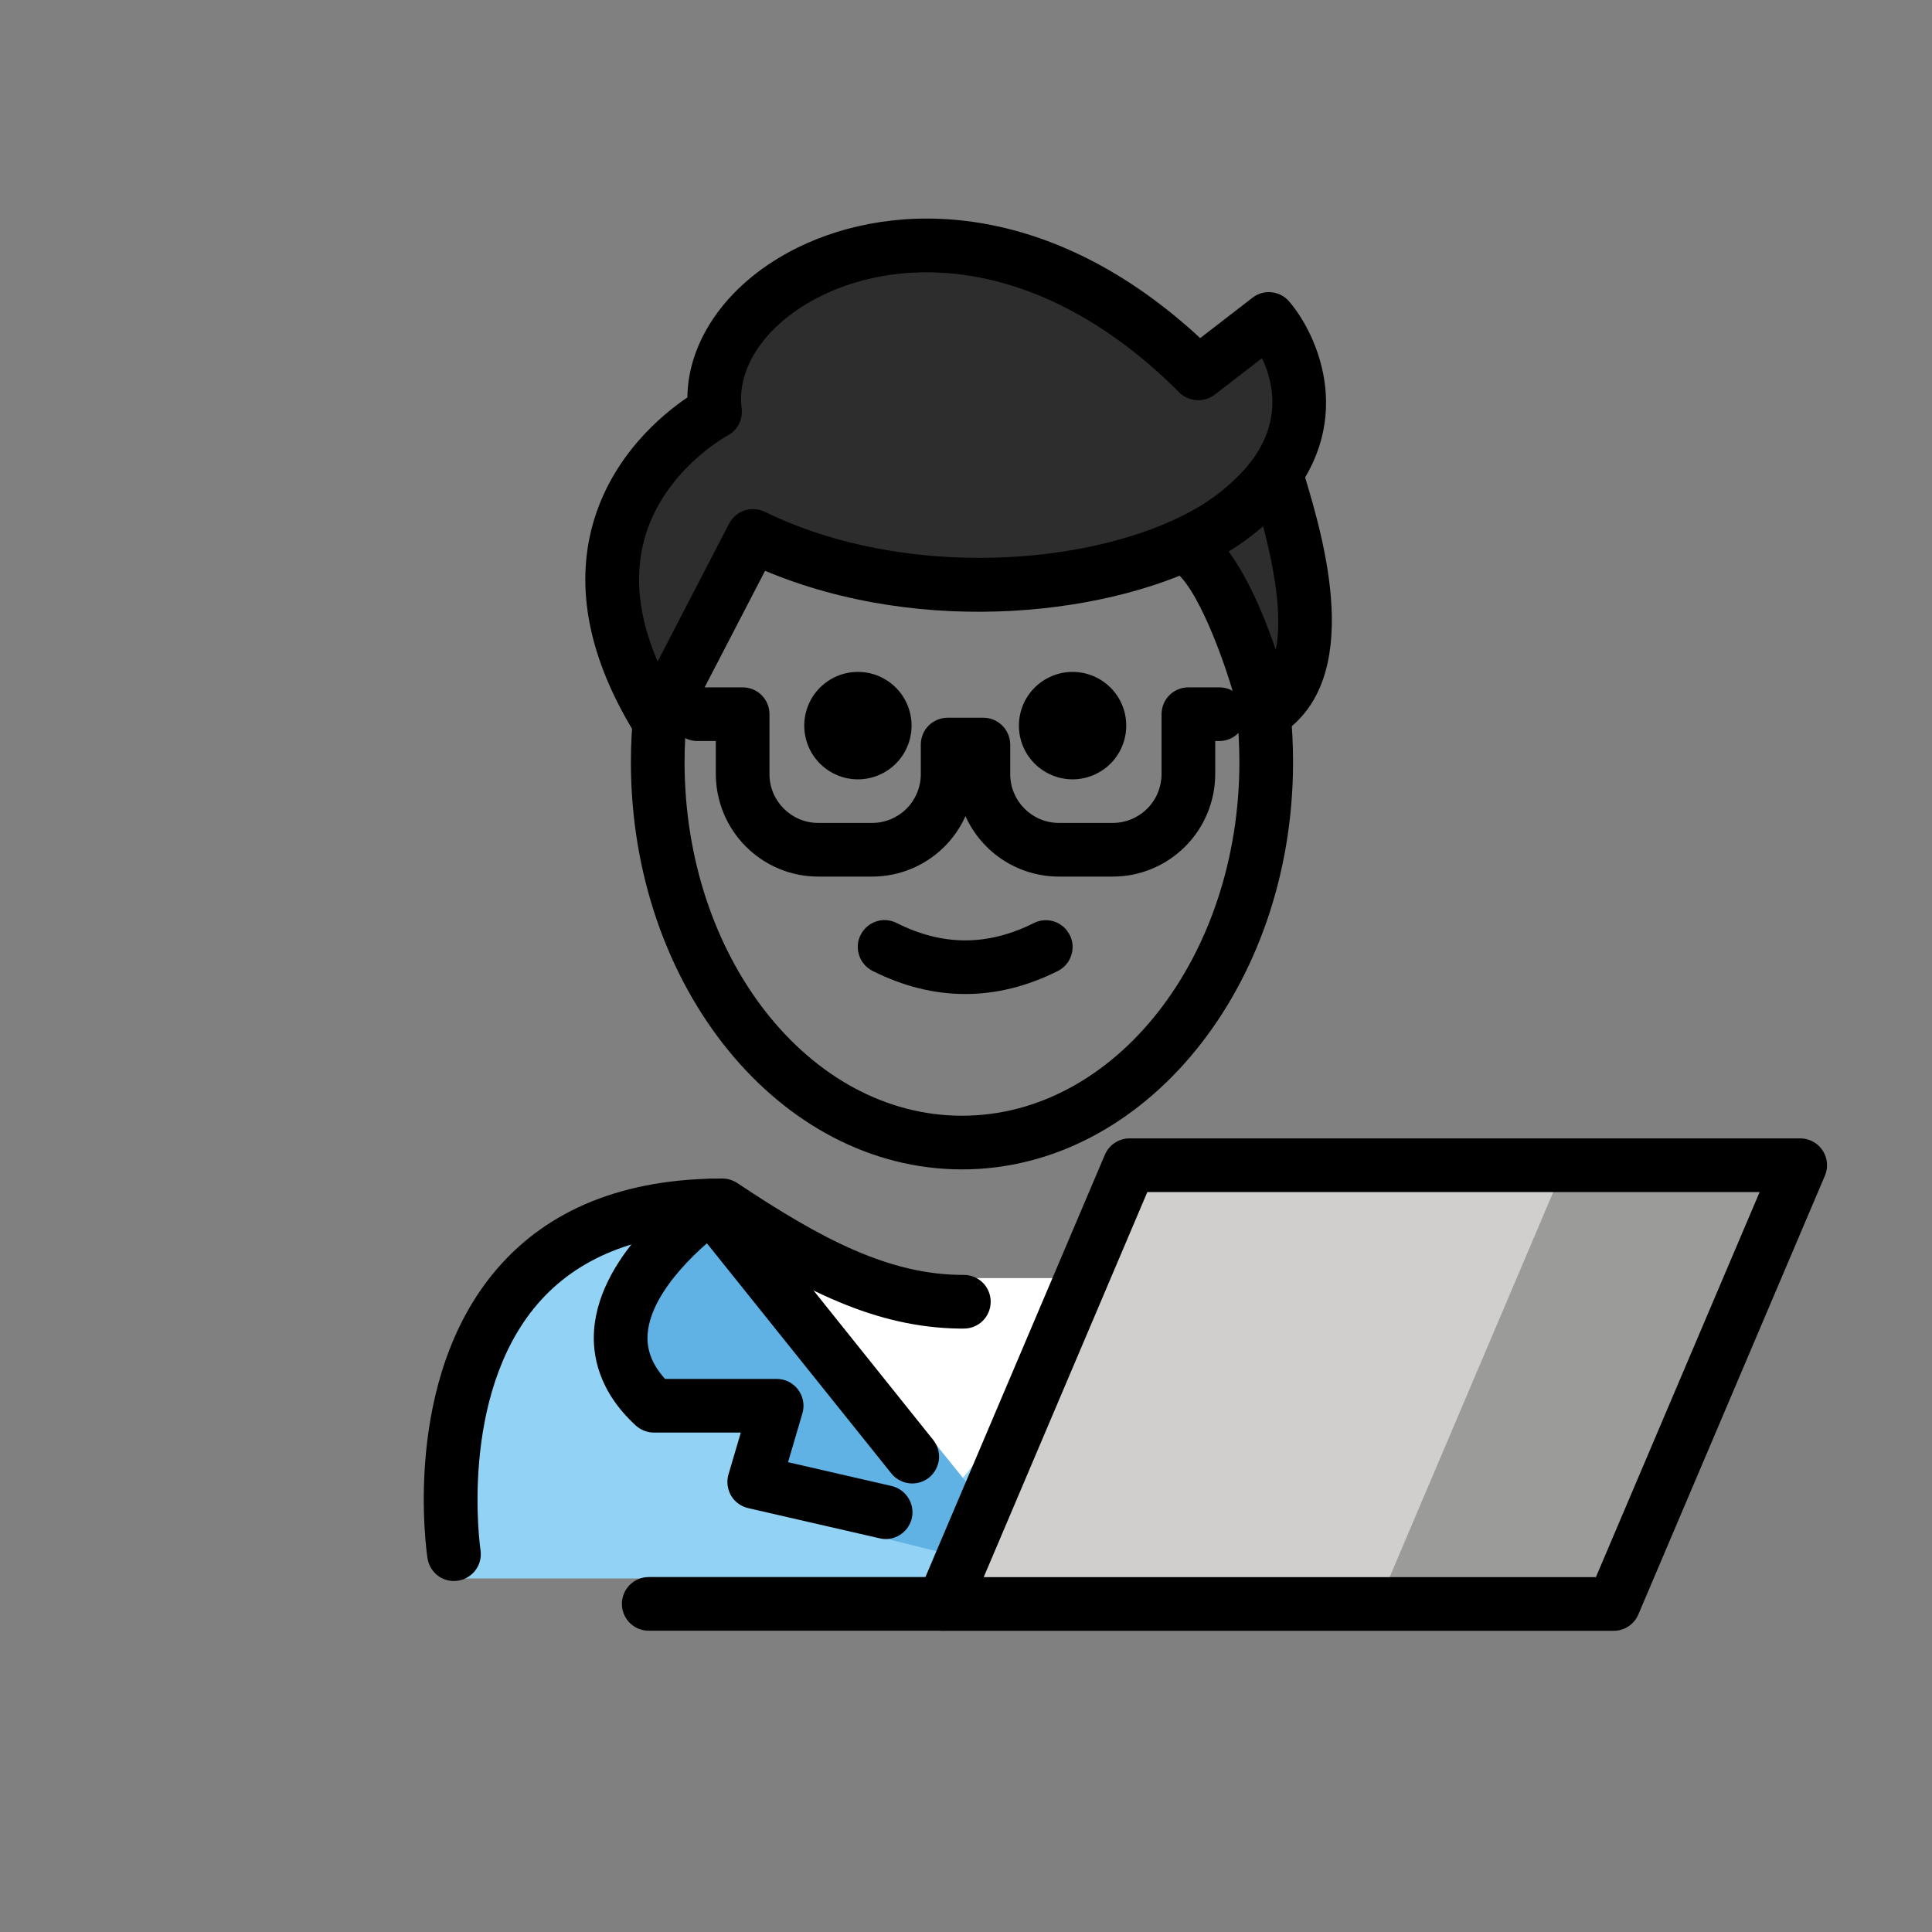 <svg width="18" height="18" viewBox="0 0 18 18" fill="none" xmlns="http://www.w3.org/2000/svg">
<rect x="0" y="0" width="18" height="18" fill="#808080" stroke="none"/>
<path d="M4.321 14.706C4.321 14.706 3.821 11.331 6.821 11.331C7.619 11.863 8.302 12.231 9.071 12.229H9.04C9.808 12.231 10.216 11.688 11.014 11.156C14.907 11.156 13.889 14.706 13.889 14.706" fill="#92D3F5"/>
<path d="M8.884 13.874L8.075 12.891L7.265 11.908H10.504L9.694 12.891L8.884 13.874Z" fill="white"/>
<path d="M6.633 11.23C6.633 11.23 5.157 12.236 6.093 13.097H7.236L7.027 14.032L9 14.52L9.072 13.894L6.982 11.303" fill="#61B2E4"/>
<path d="M16.772 10.855L15.034 14.943H8.787L10.524 10.855H16.772Z" fill="#D0CFCE"/>
<path d="M16.826 10.855L15.088 14.943H12.841L14.578 10.855H16.771H16.826Z" fill="#9B9B9A"/>
<path d="M11.919 4.518C12.145 5.271 12.373 6.261 11.797 6.632C11.797 6.632 11.473 5.334 11.055 5.101" fill="#2D2D2D"/>
<path d="M7.016 4.993C8.393 5.664 10.209 5.542 11.23 4.976C11.43 4.866 11.61 4.725 11.765 4.558C12.494 3.764 11.822 2.972 11.822 2.972L11.164 3.479C8.955 1.27 6.496 2.582 6.662 3.837C6.662 3.837 4.926 4.743 6.128 6.703L7.016 4.993V4.993Z" fill="#2D2D2D"/>
<path d="M4.229 14.73C4.17 14.73 4.112 14.709 4.067 14.67C4.022 14.631 3.992 14.577 3.983 14.518C3.973 14.451 3.74 12.86 4.628 11.825C5.109 11.264 5.816 10.98 6.73 10.98C6.779 10.98 6.827 10.995 6.869 11.022C7.659 11.549 8.287 11.877 8.97 11.878H8.98C9.046 11.878 9.11 11.904 9.157 11.951C9.204 11.998 9.23 12.062 9.23 12.128C9.23 12.194 9.204 12.258 9.157 12.305C9.11 12.352 9.047 12.378 8.98 12.378H8.979C8.976 12.378 8.973 12.378 8.97 12.378H8.948L8.937 12.378C8.162 12.367 7.483 12.027 6.655 11.481C5.931 11.495 5.378 11.72 5.009 12.148C4.27 13.007 4.474 14.428 4.477 14.443C4.482 14.478 4.48 14.515 4.47 14.549C4.46 14.584 4.442 14.616 4.419 14.643C4.395 14.67 4.366 14.692 4.334 14.707C4.301 14.722 4.265 14.73 4.229 14.73V14.73Z" fill="black"/>
<path d="M8.499 13.821C8.461 13.821 8.424 13.813 8.391 13.796C8.357 13.78 8.327 13.757 8.304 13.727L6.487 11.46C6.467 11.434 6.452 11.405 6.443 11.373C6.433 11.341 6.43 11.309 6.434 11.276C6.438 11.243 6.448 11.212 6.463 11.183C6.479 11.154 6.501 11.129 6.526 11.108C6.552 11.088 6.581 11.072 6.613 11.063C6.644 11.054 6.677 11.051 6.71 11.055C6.743 11.058 6.774 11.068 6.803 11.084C6.832 11.1 6.857 11.121 6.878 11.147L8.694 13.415C8.723 13.451 8.742 13.496 8.747 13.543C8.753 13.589 8.745 13.637 8.724 13.679C8.704 13.722 8.672 13.758 8.632 13.783C8.592 13.808 8.546 13.821 8.499 13.821Z" fill="black"/>
<path d="M8.252 14.339C8.233 14.339 8.214 14.337 8.195 14.332L6.971 14.051C6.938 14.043 6.906 14.029 6.879 14.009C6.851 13.989 6.828 13.963 6.811 13.934C6.794 13.904 6.783 13.871 6.779 13.838C6.775 13.804 6.777 13.77 6.787 13.737L6.902 13.347H6.093C6.03 13.347 5.97 13.323 5.923 13.281C5.572 12.958 5.518 12.619 5.535 12.392C5.588 11.661 6.4 11.086 6.492 11.024C6.547 10.988 6.613 10.975 6.677 10.988C6.742 11.001 6.798 11.038 6.835 11.092C6.872 11.146 6.886 11.212 6.875 11.277C6.863 11.341 6.827 11.398 6.774 11.436C6.578 11.571 6.063 12.011 6.034 12.429C6.023 12.577 6.076 12.714 6.196 12.847H7.236C7.275 12.847 7.313 12.856 7.348 12.873C7.382 12.891 7.413 12.916 7.436 12.947C7.459 12.978 7.475 13.014 7.482 13.052C7.489 13.091 7.487 13.13 7.476 13.167L7.342 13.623L8.308 13.845C8.367 13.859 8.42 13.895 8.455 13.945C8.491 13.995 8.506 14.056 8.5 14.117C8.493 14.178 8.464 14.234 8.418 14.275C8.372 14.316 8.313 14.339 8.252 14.339H8.252Z" fill="black"/>
<path d="M8.787 14.944H15.034L16.772 10.856H10.524L8.787 14.944Z" stroke="black" stroke-width="0.5" stroke-miterlimit="10" stroke-linecap="round" stroke-linejoin="round"/>
<path d="M6.044 14.943H8.787" stroke="black" stroke-width="0.5" stroke-miterlimit="10" stroke-linecap="round" stroke-linejoin="round"/>
<path d="M10.493 6.761C10.493 6.893 10.44 7.021 10.347 7.114C10.253 7.208 10.125 7.261 9.993 7.261C9.86 7.261 9.733 7.208 9.639 7.114C9.545 7.02 9.493 6.893 9.493 6.76C9.493 6.628 9.546 6.5 9.639 6.407C9.733 6.313 9.861 6.26 9.993 6.26C10.126 6.26 10.253 6.313 10.347 6.407C10.441 6.501 10.493 6.628 10.493 6.761" fill="black"/>
<path d="M8.493 6.761C8.493 6.893 8.44 7.021 8.347 7.114C8.253 7.208 8.125 7.261 7.993 7.261C7.86 7.261 7.733 7.208 7.639 7.114C7.545 7.02 7.493 6.893 7.493 6.76C7.493 6.695 7.506 6.63 7.531 6.569C7.556 6.508 7.593 6.453 7.639 6.407C7.686 6.36 7.741 6.323 7.802 6.298C7.862 6.273 7.928 6.26 7.993 6.26C8.059 6.26 8.124 6.273 8.185 6.298C8.245 6.324 8.3 6.36 8.347 6.407C8.393 6.453 8.43 6.509 8.455 6.569C8.48 6.63 8.493 6.695 8.493 6.761" fill="black"/>
<path d="M8.993 9.261C8.705 9.261 8.417 9.19 8.132 9.047C8.102 9.032 8.075 9.012 8.054 8.987C8.032 8.962 8.015 8.934 8.005 8.902C7.994 8.871 7.99 8.838 7.992 8.805C7.994 8.772 8.003 8.74 8.018 8.711C8.033 8.681 8.053 8.655 8.078 8.633C8.103 8.612 8.132 8.595 8.163 8.585C8.195 8.574 8.228 8.57 8.261 8.573C8.294 8.576 8.326 8.585 8.355 8.6C8.784 8.815 9.202 8.815 9.632 8.6C9.691 8.57 9.76 8.565 9.822 8.586C9.854 8.596 9.882 8.613 9.907 8.634C9.932 8.656 9.952 8.682 9.967 8.712C9.982 8.741 9.99 8.773 9.993 8.806C9.995 8.838 9.991 8.871 9.98 8.902C9.97 8.934 9.954 8.962 9.932 8.987C9.911 9.012 9.884 9.032 9.855 9.047C9.569 9.19 9.281 9.261 8.993 9.261V9.261Z" fill="black"/>
<path d="M8.963 10.895C7.262 10.895 5.878 9.193 5.878 7.101C5.878 6.934 5.887 6.767 5.904 6.605C5.907 6.572 5.916 6.539 5.931 6.51C5.947 6.48 5.968 6.454 5.994 6.433C6.019 6.411 6.049 6.395 6.081 6.386C6.113 6.376 6.147 6.373 6.18 6.376C6.213 6.38 6.245 6.39 6.274 6.406C6.304 6.422 6.329 6.444 6.35 6.471C6.37 6.497 6.386 6.527 6.394 6.559C6.403 6.591 6.405 6.625 6.401 6.658C6.386 6.803 6.378 6.952 6.378 7.101C6.378 8.917 7.537 10.395 8.963 10.395C10.388 10.395 11.547 8.917 11.547 7.101C11.547 6.954 11.54 6.806 11.524 6.66C11.52 6.596 11.541 6.532 11.582 6.482C11.624 6.432 11.684 6.401 11.748 6.394C11.812 6.388 11.877 6.406 11.928 6.446C11.979 6.486 12.013 6.544 12.022 6.608C12.039 6.771 12.047 6.937 12.047 7.101C12.047 9.193 10.663 10.895 8.963 10.895H8.963Z" fill="black"/>
<path d="M10.367 8.167H9.866C9.682 8.167 9.502 8.114 9.347 8.014C9.193 7.914 9.071 7.772 8.995 7.604C8.92 7.771 8.798 7.914 8.643 8.014C8.489 8.114 8.309 8.167 8.125 8.167H7.623C7.37 8.167 7.128 8.066 6.949 7.887C6.77 7.708 6.67 7.466 6.669 7.213V6.904H6.496C6.43 6.904 6.366 6.877 6.319 6.83C6.272 6.783 6.246 6.72 6.246 6.654C6.246 6.587 6.272 6.524 6.319 6.477C6.366 6.43 6.43 6.404 6.496 6.404H6.919C6.986 6.404 7.049 6.43 7.096 6.477C7.143 6.524 7.169 6.587 7.169 6.654V7.213C7.169 7.463 7.373 7.667 7.623 7.667H8.125C8.246 7.667 8.361 7.619 8.446 7.534C8.531 7.449 8.579 7.333 8.579 7.213V6.937C8.579 6.871 8.605 6.807 8.652 6.76C8.699 6.713 8.763 6.687 8.829 6.687H9.162C9.228 6.687 9.291 6.713 9.338 6.76C9.385 6.807 9.412 6.871 9.412 6.937V7.213C9.412 7.463 9.615 7.667 9.866 7.667H10.368C10.488 7.667 10.603 7.619 10.688 7.534C10.774 7.449 10.821 7.333 10.822 7.213V6.654C10.822 6.587 10.848 6.524 10.895 6.477C10.942 6.43 11.005 6.404 11.072 6.404H11.361C11.427 6.404 11.491 6.43 11.537 6.477C11.584 6.524 11.611 6.587 11.611 6.654C11.611 6.72 11.584 6.783 11.537 6.83C11.491 6.877 11.427 6.904 11.361 6.904H11.322V7.213C11.321 7.466 11.221 7.708 11.042 7.887C10.863 8.066 10.621 8.167 10.368 8.167H10.367Z" fill="black"/>
<path d="M11.797 6.882C11.741 6.882 11.687 6.863 11.643 6.829C11.599 6.794 11.568 6.746 11.555 6.692C11.411 6.118 11.132 5.43 10.933 5.319C10.904 5.303 10.879 5.282 10.859 5.256C10.838 5.23 10.823 5.201 10.814 5.169C10.805 5.137 10.803 5.104 10.806 5.072C10.81 5.039 10.82 5.008 10.836 4.979C10.852 4.95 10.874 4.925 10.9 4.905C10.925 4.884 10.955 4.869 10.987 4.86C11.018 4.851 11.051 4.848 11.084 4.852C11.117 4.856 11.148 4.866 11.177 4.882C11.493 5.059 11.737 5.618 11.886 6.053C11.968 5.652 11.82 5.058 11.68 4.59C11.661 4.526 11.668 4.458 11.699 4.399C11.73 4.341 11.784 4.298 11.847 4.279C11.911 4.26 11.979 4.267 12.038 4.298C12.096 4.329 12.139 4.383 12.159 4.446C12.328 5.011 12.724 6.332 11.932 6.842C11.892 6.868 11.845 6.882 11.797 6.882H11.797Z" fill="black"/>
<path d="M6.128 6.953C6.041 6.953 5.96 6.908 5.915 6.834C5.489 6.14 5.357 5.485 5.522 4.887C5.699 4.25 6.166 3.864 6.404 3.703C6.41 3.154 6.796 2.62 7.429 2.308C8.339 1.859 9.787 1.858 11.182 3.15L11.669 2.774C11.72 2.734 11.784 2.716 11.848 2.723C11.912 2.73 11.971 2.761 12.012 2.81C12.294 3.142 12.644 3.97 11.95 4.727C11.777 4.914 11.574 5.072 11.351 5.194C10.381 5.732 8.61 5.94 7.128 5.318L6.35 6.818C6.329 6.858 6.299 6.891 6.262 6.914C6.224 6.938 6.181 6.951 6.137 6.953H6.128V6.953ZM8.632 2.537C8.259 2.537 7.925 2.622 7.651 2.757C7.149 3.004 6.859 3.415 6.91 3.805C6.916 3.855 6.907 3.907 6.884 3.953C6.86 3.998 6.823 4.035 6.777 4.059C6.772 4.062 6.178 4.384 6.003 5.025C5.909 5.371 5.95 5.752 6.127 6.163L6.793 4.878C6.824 4.82 6.875 4.776 6.937 4.756C6.999 4.735 7.066 4.74 7.125 4.768C8.445 5.412 10.187 5.268 11.108 4.757C11.285 4.661 11.444 4.536 11.581 4.389C11.96 3.976 11.869 3.571 11.758 3.337L11.317 3.677C11.269 3.714 11.209 3.732 11.148 3.728C11.088 3.725 11.03 3.699 10.987 3.656C10.167 2.835 9.332 2.537 8.632 2.537V2.537Z" fill="black"/>
</svg>
